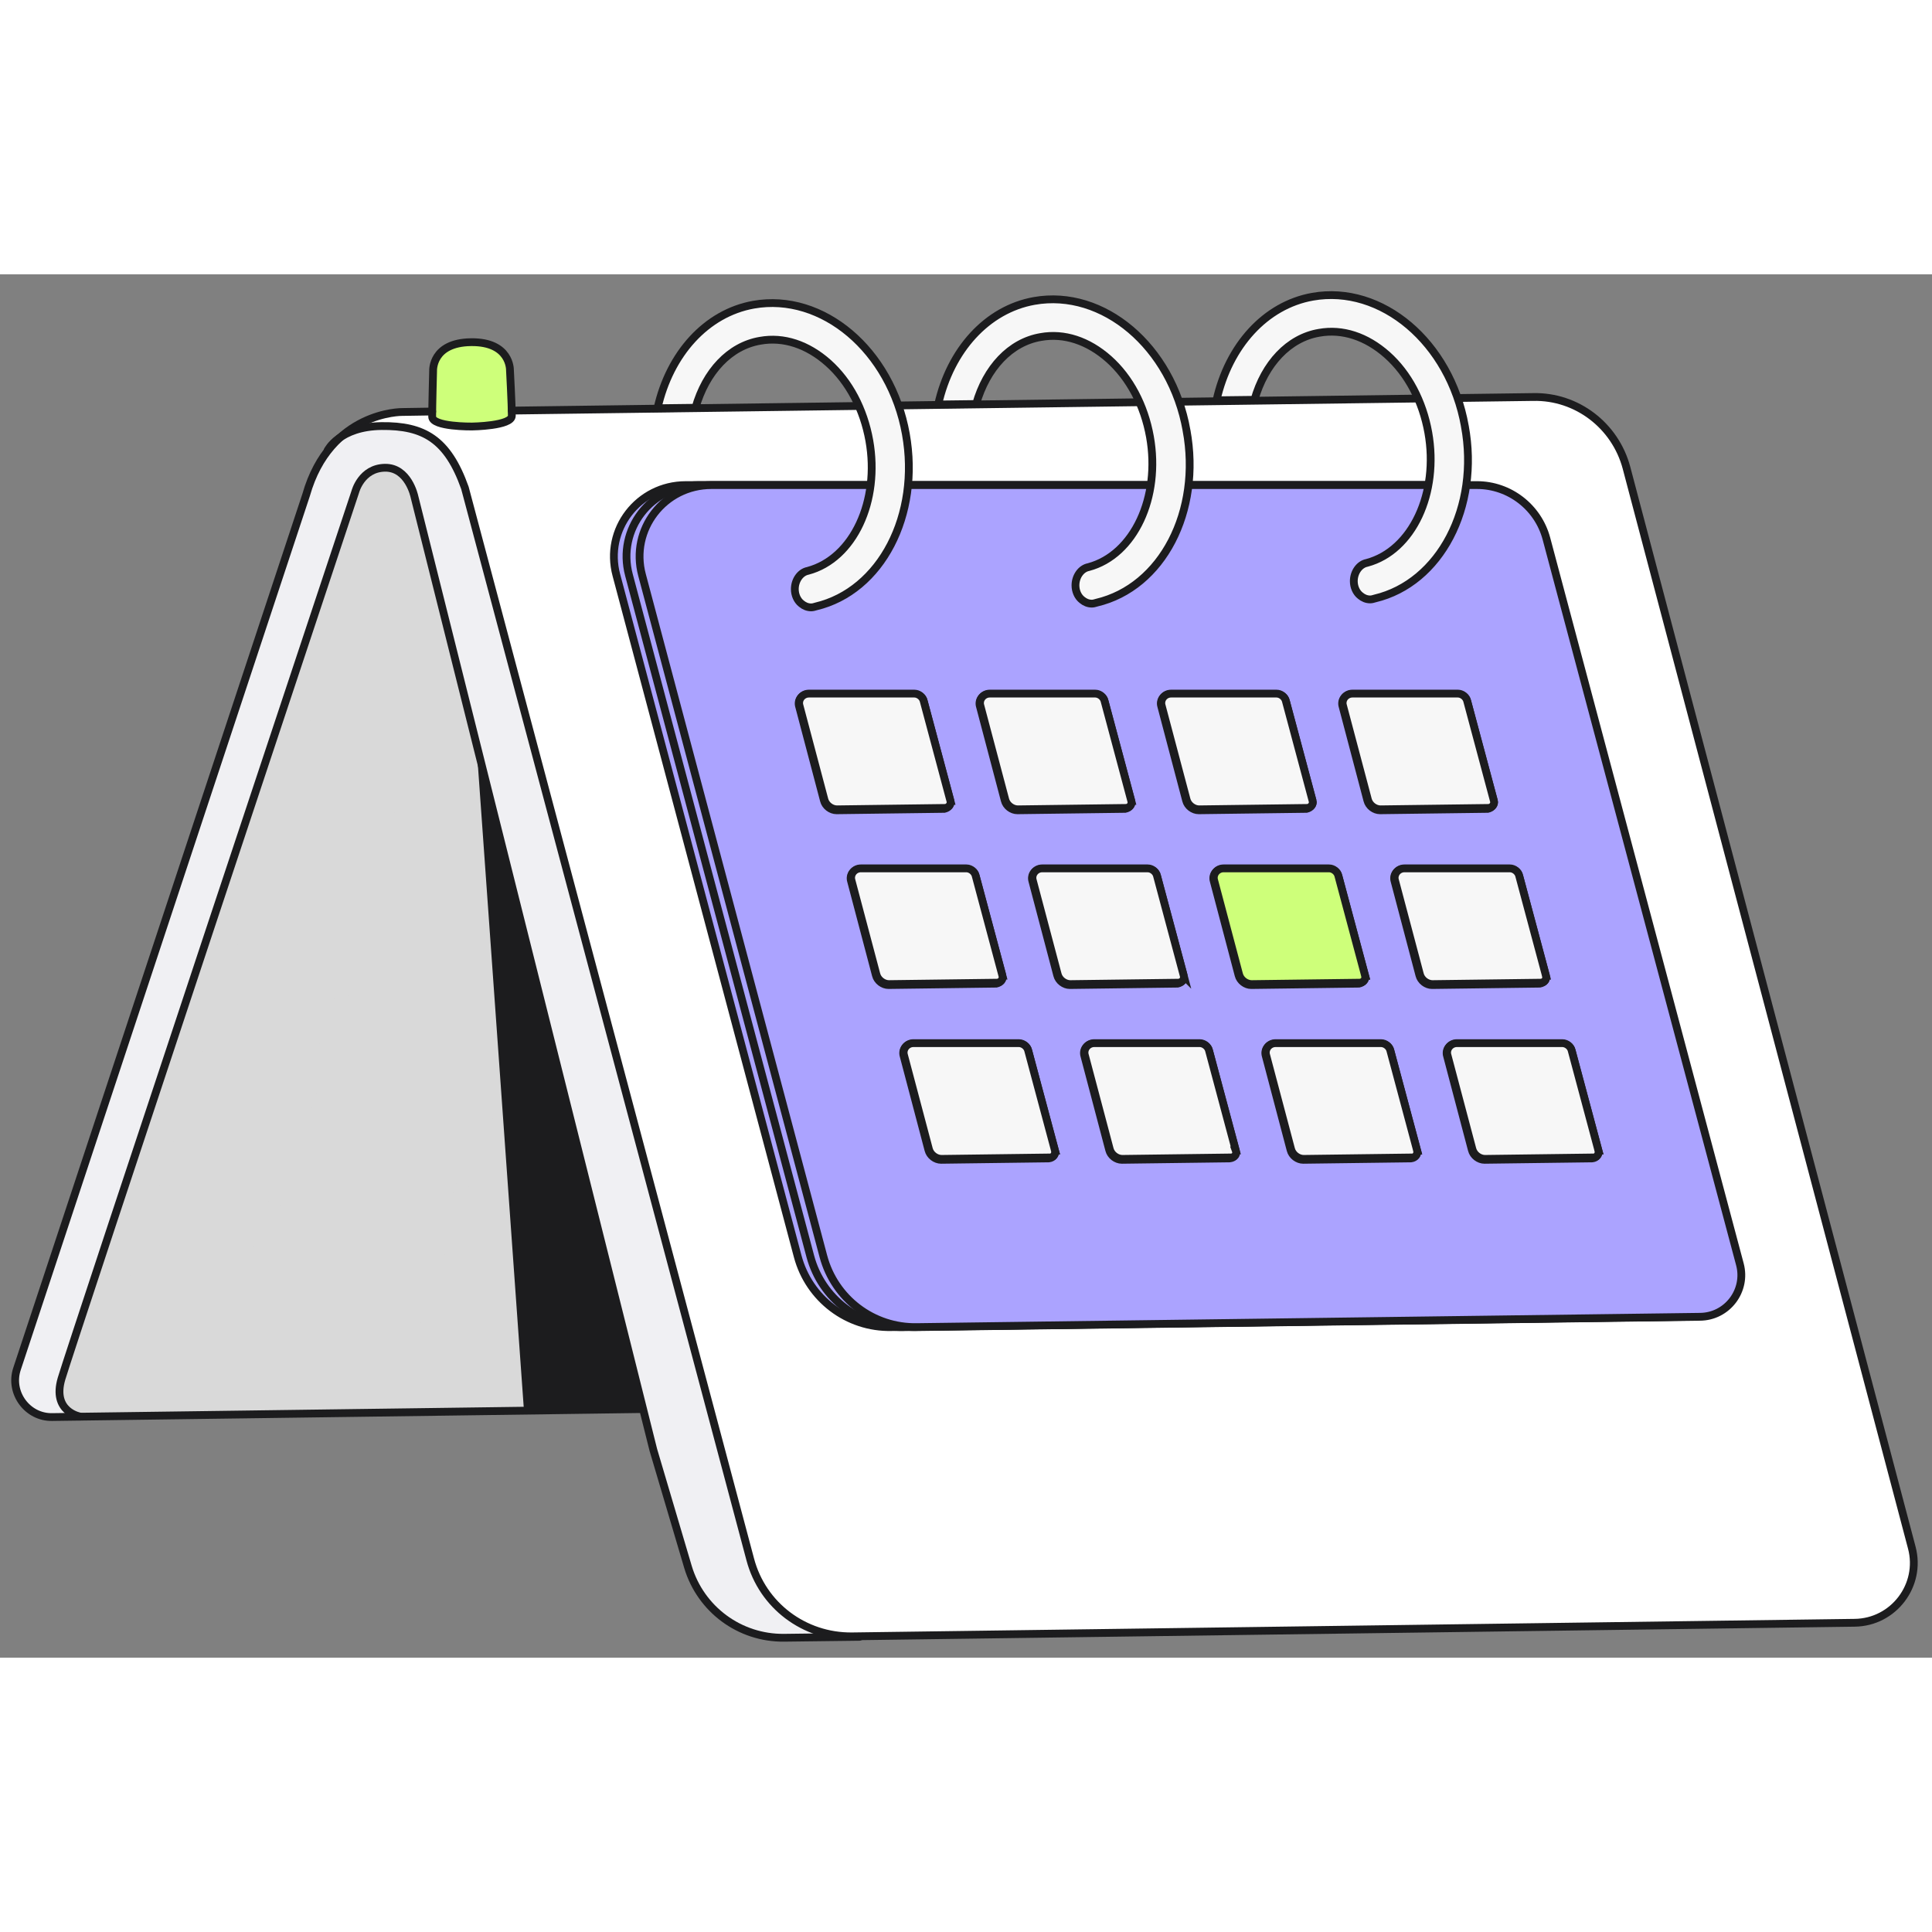 <svg width="540" height="540" fill="none" viewBox="84.173 132.086 371.655 266.115" xmlns="http://www.w3.org/2000/svg"><rect x="84.173" y="132.086" width="371.655" height="266.115" fill="#808080" stroke="none"/><path d="M0 0h540v540H0z" style="fill: rgba(251, 247, 239, 0);"></path><path fill="#F0F0F3" d="M99.614 351.825h-6.49s-6.76-.811-6.039-8.022l.811-2.614 55.614-168.106s2.254-11.177 14.512-13.07c12.259-1.893 21.813 7.482 21.813 7.482l62.104 209.839 6.13 16.855h-14.062s-11.086.992-17.306-12.078l-2.073-7.031-7.301-26.41-35.333-141.876-7.482-28.934s-.27-8.653-6.94-8.563c0 0-4.147-.09-5.769 6.58l-29.745 89.326-24.968 75.715s-2.343 5.949-1.262 8.022c1.172 2.164 3.786 2.885 3.786 2.885Z"></path><path fill="#fff" d="M147.301 165.962s2.253-4.597 10.365-4.687c8.113-.09 12.71 2.524 16.045 11.898l54.893 206.144c2.343 8.833 10.366 14.873 19.559 14.782l192.892-2.614c7.482-.09 12.89-7.211 10.997-14.422l-54.983-207.766c-2.163-8.112-9.555-13.79-17.937-13.61l-196.498 2.614-19.109.27s-10.005-.991-16.224 7.391Z"></path><path fill="#CEFF7A" d="M174.79 145.139c7.571-.09 7.481 5.318 7.481 5.318s.361 6.76.361 8.833c0 1.983-7.662 2.073-7.662 2.073s-7.661.091-7.661-1.892c0-1.983.18-8.834.18-8.834s-.271-5.408 7.301-5.498Z"></path><path fill="#D9D9D9" d="m207.596 350.383-107.984 1.442s-4.507-.811-3.876-6.129l1.442-4.687 55.344-167.114s1.082-4.057 5.048-4.507c3.966-.451 5.769 3.966 5.769 3.966l2.073 7.752 42.184 169.277Z"></path><path fill="#fff" d="m321.705 284.491-13.791.18 2.975 13.251 14.241-.181-3.425-13.25ZM328.553 309.28l-13.791.181 2.974 13.25 14.242-.181-3.425-13.25ZM352.357 284.042l-13.791.18 2.975 13.25 14.241-.18-3.425-13.25ZM359.295 308.919l-13.791.18 2.974 13.25 14.242-.18-3.425-13.25ZM383.088 283.681l-13.791.18 2.974 13.25 14.242-.18-3.425-13.25ZM389.939 308.467l-13.791.18 2.975 13.25 14.242-.18-3.426-13.25Z"></path><path fill="#F0F0F3" d="m340.549 292.963 9.104-8.833-11.087.18 1.983 8.653ZM309.815 293.236l9.104-8.834-11.087.181 1.983 8.653ZM316.745 318.114l9.103-8.834-11.086.181 1.983 8.653ZM347.397 317.752l9.104-8.833-11.087.18 1.983 8.653ZM378.131 317.3l9.104-8.833-11.087.18 1.983 8.653ZM370.747 290.621l7.121-6.94-8.653.09 1.532 6.85Z"></path><path fill="#D9D9D9" d="m205.699 341.008-92.3 1.352h-4.506s-4.237.451-4.237-2.884l.451-2.164 51.288-157.92s1.532-7.842 6.67-6.58l42.634 168.196Z"></path><path fill="#D9D9D9" d="m123.496 348.399 47.051-145.031 1.082 4.597-45.699 140.434h-2.434ZM159.641 342.359l25.959-74.453 1.082 4.597-24.608 69.856h-2.433Z"></path><path stroke="#1C1C1E" stroke-linecap="round" stroke-linejoin="round" stroke-width="1.5" d="m167.31 158.479-5.769.09s-13.881-.181-18.477 15.954L87.449 342.629c-1.532 4.597 1.983 9.374 6.76 9.284l113.392-1.533"></path><path stroke="#1C1C1E" stroke-linecap="round" stroke-linejoin="round" stroke-width="1.5" d="M147.199 165.962s2.254-4.597 10.366-4.687c8.112-.09 12.709 2.524 16.044 11.898l54.893 206.144c2.344 8.833 10.366 14.873 19.56 14.782l192.892-2.614c7.481-.09 12.889-7.211 10.996-14.422l-54.893-207.766c-2.163-8.112-9.554-13.79-17.937-13.61l-196.497 2.614"></path><path stroke="#1C1C1E" stroke-linecap="round" stroke-linejoin="round" stroke-width="1.5" d="M99.615 351.824s-5.498-.902-3.605-7.302c1.893-6.399 56.515-170.629 56.515-170.629s1.172-4.507 5.679-4.597c4.507-.09 5.679 5.498 5.679 5.498l45.969 183.429 6.67 22.535c2.434 8.112 9.915 13.7 18.478 13.61l14.512-.18M174.79 145.139c7.571-.09 7.481 5.318 7.481 5.318s.361 6.76.361 8.833c0 1.983-7.662 2.073-7.662 2.073s-7.661.091-7.661-1.892c0-1.983.18-8.834.18-8.834s-.271-5.408 7.301-5.498ZM321.705 284.491l-13.791.18 2.975 13.251 14.241-.181-3.425-13.25ZM328.553 309.28l-13.791.181 2.974 13.25 14.242-.181-3.425-13.25ZM352.357 284.042l-13.791.18 2.975 13.25 14.241-.18-3.425-13.25ZM359.295 308.919l-13.791.18 2.974 13.25 14.242-.18-3.425-13.25ZM383.088 283.681l-13.791.18 2.974 13.25 14.242-.18-3.425-13.25ZM389.939 308.467l-13.791.18 2.975 13.25 14.242-.18-3.426-13.25Z"></path><path fill="#ABA3FF" d="m413.934 322.53-37.227-139.803c-1.622-5.949-6.94-10.095-13.069-10.095H215.814c-8.924 0-15.413 8.473-13.07 17.036l34.973 131.329c2.163 8.113 9.555 13.791 18.027 13.611l150.528-1.983c5.228 0 9.014-5.048 7.662-10.095Z"></path><path stroke="#1C1C1E" stroke-linecap="round" stroke-linejoin="round" stroke-width="1.5" d="m413.933 322.53-37.227-139.623c-1.622-6.039-7.121-10.275-13.34-10.275H216.083c-9.104 0-15.684 8.563-13.34 17.306l34.883 131.059c2.163 8.113 9.554 13.791 18.027 13.611l150.528-1.983c5.318 0 9.104-5.048 7.752-10.095Z"></path><path fill="#ABA3FF" d="m416.36 322.53-37.227-139.803c-1.622-5.949-6.94-10.095-13.07-10.095H218.24c-8.924 0-15.414 8.473-13.07 17.036l34.973 131.329c2.163 8.113 9.554 13.791 18.027 13.611l150.528-1.983c5.228 0 9.014-5.048 7.662-10.095Z"></path><path stroke="#1C1C1E" stroke-linecap="round" stroke-linejoin="round" stroke-width="1.5" d="m416.358 322.53-37.226-139.623c-1.623-6.039-7.121-10.275-13.34-10.275H218.509c-9.104 0-15.684 8.563-13.34 17.306l34.882 131.059c2.164 8.113 9.555 13.791 18.028 13.611l150.528-1.983c5.318 0 9.103-5.048 7.751-10.095Z"></path><path fill="#ABA3FF" d="m418.875 322.53-37.226-139.803c-1.623-5.949-6.941-10.095-13.07-10.095H220.755c-8.923 0-15.413 8.473-13.069 17.036l34.973 131.329c2.163 8.113 9.554 13.791 18.027 13.611l150.528-1.983c5.228 0 9.013-5.048 7.661-10.095Z"></path><path stroke="#1C1C1E" stroke-linecap="round" stroke-linejoin="round" stroke-width="1.5" d="m418.874 322.53-37.226-139.623c-1.623-6.039-7.121-10.275-13.341-10.275H221.024c-9.103 0-15.683 8.563-13.34 17.306l34.883 131.059c2.163 8.113 9.555 13.791 18.027 13.611l150.528-1.983c5.318 0 9.104-5.048 7.752-10.095Z"></path><path fill="#F7F7F7" stroke="#1C1C1E" stroke-miterlimit="10" stroke-width="1.5" d="M312.421 162.085c-2.885-16.135-16.045-27.222-29.295-24.878-9.103 1.623-16.134 9.464-18.478 19.92l7.301-.09c1.983-6.94 6.58-11.898 12.439-12.889 4.507-.812 9.104.721 13.07 4.236 4.056 3.606 6.85 8.924 7.932 14.963 2.073 11.627-3.065 22.714-11.808 25.058-1.442.27-2.524 1.803-2.524 3.515 0 1.082.451 2.164 1.262 2.795.541.45 1.172.721 1.893.721.271 0 .631-.091.902-.181 12.619-2.974 20.19-17.576 17.306-33.17ZM365.964 161.274c-2.885-16.134-16.045-27.221-29.295-24.877-9.103 1.622-16.134 9.464-18.478 19.92l7.301-.09c1.983-6.941 6.58-11.898 12.439-12.89 4.507-.811 9.104.721 13.07 4.236 4.056 3.606 6.85 8.924 7.932 14.963 2.073 11.628-3.065 22.715-11.808 25.058-1.442.271-2.524 1.803-2.524 3.516 0 1.081.451 2.163 1.262 2.794.541.451 1.172.721 1.893.721.271 0 .631-.09.902-.18 12.528-2.975 20.19-17.577 17.306-33.171ZM267.007 233.385l-5.138-19.199c-.18-.811-.992-1.352-1.803-1.352h-20.371c-1.262 0-2.163 1.172-1.802 2.344l4.777 18.117c.27 1.082 1.352 1.893 2.434 1.893l20.731-.27c.811-.181 1.352-.902 1.172-1.533Z"></path><path fill="#F7F7F7" stroke="#1C1C1E" stroke-miterlimit="10" stroke-width="1.5" d="m267.002 233.385-5.137-19.2c-.181-.811-.992-1.442-1.803-1.442h-20.281c-1.262 0-2.163 1.172-1.802 2.344l4.777 18.027c.27 1.082 1.352 1.893 2.433 1.893l20.732-.27c.721 0 1.262-.721 1.081-1.352ZM301.792 233.385l-5.138-19.199c-.18-.811-.991-1.352-1.803-1.352H274.48c-1.261 0-2.163 1.172-1.802 2.344l4.777 18.117c.27 1.082 1.352 1.893 2.434 1.893l20.731-.27c.901-.181 1.352-.902 1.172-1.533Z"></path><path fill="#F7F7F7" stroke="#1C1C1E" stroke-miterlimit="10" stroke-width="1.5" d="m301.795 233.385-5.137-19.2c-.181-.811-.992-1.442-1.803-1.442h-20.281c-1.262 0-2.163 1.172-1.802 2.344l4.777 18.027c.27 1.082 1.352 1.893 2.433 1.893l20.732-.27c.811 0 1.262-.721 1.081-1.352ZM336.679 233.385l-5.138-19.199c-.181-.811-.992-1.352-1.803-1.352h-20.371c-1.262 0-2.163 1.172-1.803 2.344l4.778 18.117c.27 1.082 1.352 1.893 2.433 1.893l20.732-.27c.811-.181 1.352-.902 1.172-1.533Z"></path><path fill="#F7F7F7" stroke="#1C1C1E" stroke-miterlimit="10" stroke-width="1.5" d="m336.674 233.385-5.137-19.2c-.181-.811-.992-1.442-1.803-1.442h-20.281c-1.262 0-2.163 1.172-1.803 2.344l4.778 18.027c.27 1.082 1.352 1.893 2.433 1.893l20.732-.27c.721 0 1.262-.721 1.081-1.352ZM371.55 233.385l-5.138-19.199c-.18-.811-.992-1.352-1.803-1.352h-20.371c-1.262 0-2.163 1.172-1.802 2.344l4.777 18.117c.27 1.082 1.352 1.893 2.433 1.893l20.732-.27c.811-.181 1.352-.902 1.172-1.533Z"></path><path fill="#F7F7F7" stroke="#1C1C1E" stroke-miterlimit="10" stroke-width="1.5" d="m371.557 233.385-5.138-19.2c-.18-.811-.991-1.442-1.802-1.442h-20.281c-1.262 0-2.163 1.172-1.803 2.344l4.777 18.027c.271 1.082 1.353 1.893 2.434 1.893l20.732-.27c.721 0 1.261-.721 1.081-1.352ZM277.003 267.004l-5.138-19.199c-.18-.811-.991-1.352-1.803-1.352h-20.371c-1.261 0-2.163 1.172-1.802 2.344l4.777 18.117c.27 1.082 1.352 1.893 2.434 1.893l20.731-.27c.811-.181 1.352-.812 1.172-1.533Z"></path><path fill="#F7F7F7" stroke="#1C1C1E" stroke-miterlimit="10" stroke-width="1.5" d="m277.002 267.004-5.137-19.2c-.181-.811-.992-1.442-1.803-1.442h-20.281c-1.262 0-2.163 1.172-1.802 2.344l4.777 18.027c.27 1.082 1.352 1.893 2.433 1.893l20.732-.27c.721 0 1.262-.631 1.081-1.352ZM311.882 267.005l-5.138-19.199c-.18-.811-.992-1.352-1.803-1.352H284.57c-1.262 0-2.163 1.172-1.802 2.344l4.777 18.117c.27 1.082 1.352 1.893 2.434 1.893l20.731-.27c.811-.181 1.352-.812 1.172-1.533Z"></path><path fill="#F7F7F7" stroke="#1C1C1E" stroke-miterlimit="10" stroke-width="1.5" d="m311.885 267.005-5.137-19.2c-.181-.811-.992-1.442-1.803-1.442h-20.281c-1.262 0-2.163 1.172-1.803 2.344l4.778 18.027c.27 1.082 1.352 1.893 2.433 1.893l20.732-.27c.721 0 1.262-.631 1.081-1.352ZM346.772 267.005l-5.137-19.199c-.181-.811-.992-1.352-1.803-1.352h-20.371c-1.262 0-2.163 1.172-1.803 2.344l4.777 18.117c.271 1.082 1.353 1.893 2.434 1.893l20.732-.27c.811-.181 1.352-.812 1.171-1.533Z"></path><path fill="#CEFF7A" stroke="#1C1C1E" stroke-miterlimit="10" stroke-width="1.5" d="m346.772 267.005-5.138-19.2c-.18-.811-.991-1.442-1.802-1.442h-20.281c-1.262 0-2.163 1.172-1.803 2.344l4.777 18.027c.271 1.082 1.352 1.893 2.434 1.893l20.731-.27c.721 0 1.262-.631 1.082-1.352Z"></path><path fill="#F7F7F7" stroke="#1C1C1E" stroke-miterlimit="10" stroke-width="1.5" d="m381.554 267.005-5.138-19.199c-.18-.811-.992-1.352-1.803-1.352h-20.371c-1.262 0-2.163 1.172-1.803 2.344l4.778 18.117c.27 1.082 1.352 1.893 2.433 1.893l20.732-.27c.901-.181 1.352-.812 1.172-1.533Z"></path><path fill="#F7F7F7" stroke="#1C1C1E" stroke-miterlimit="10" stroke-width="1.5" d="m381.561 267.005-5.138-19.2c-.18-.811-.991-1.442-1.802-1.442H354.34c-1.262 0-2.163 1.172-1.803 2.344l4.777 18.027c.271 1.082 1.352 1.893 2.434 1.893l20.731-.27c.812 0 1.262-.631 1.082-1.352ZM287.112 300.625l-5.138-19.199c-.18-.811-.991-1.352-1.802-1.352h-20.371c-1.262 0-2.163 1.172-1.803 2.344l4.777 18.117c.271 1.082 1.352 1.893 2.434 1.893l20.731-.27c.812-.09 1.352-.811 1.172-1.533Z"></path><path fill="#F7F7F7" stroke="#1C1C1E" stroke-miterlimit="10" stroke-width="1.5" d="m287.108 300.626-5.138-19.199c-.18-.812-.991-1.443-1.803-1.443h-20.28c-1.262 0-2.164 1.172-1.803 2.344l4.777 18.027c.271 1.082 1.352 1.893 2.434 1.893l20.731-.27c.721.09 1.262-.631 1.082-1.352ZM321.886 300.625l-5.138-19.199c-.18-.811-.992-1.352-1.803-1.352h-20.371c-1.262 0-2.163 1.172-1.802 2.344l4.777 18.117c.27 1.082 1.352 1.893 2.433 1.893l20.732-.27c.901-.09 1.442-.811 1.172-1.533Z"></path><path fill="#F7F7F7" stroke="#1C1C1E" stroke-miterlimit="10" stroke-width="1.5" d="m321.897 300.626-5.138-19.199c-.18-.812-.991-1.443-1.802-1.443h-20.281c-1.262 0-2.163 1.172-1.803 2.344l4.777 18.027c.271 1.082 1.352 1.893 2.434 1.893l20.731-.27c.812.09 1.352-.631 1.082-1.352ZM356.776 300.625l-5.138-19.199c-.18-.811-.991-1.352-1.802-1.352h-20.371c-1.262 0-2.163 1.172-1.803 2.344l4.777 18.117c.271 1.082 1.352 1.893 2.434 1.893l20.731-.27c.812-.09 1.352-.811 1.172-1.533Z"></path><path fill="#F7F7F7" stroke="#1C1C1E" stroke-miterlimit="10" stroke-width="1.5" d="m356.776 300.626-5.138-19.199c-.18-.812-.991-1.443-1.803-1.443h-20.28c-1.262 0-2.164 1.172-1.803 2.344l4.777 18.027c.271 1.082 1.352 1.893 2.434 1.893l20.731-.27c.721.09 1.262-.631 1.082-1.352Z"></path><path fill="#CEFF7A" stroke="#1C1C1E" stroke-miterlimit="10" stroke-width="1.5" d="m391.651 300.625-5.138-19.199c-.18-.811-.991-1.352-1.802-1.352H364.34c-1.262 0-2.163 1.172-1.803 2.344l4.777 18.117c.271 1.082 1.352 1.893 2.434 1.893l20.731-.27c.812-.09 1.352-.811 1.172-1.533Z"></path><path fill="#F7F7F7" stroke="#1C1C1E" stroke-miterlimit="10" stroke-width="1.5" d="m391.655 300.626-5.138-19.199c-.18-.812-.991-1.443-1.803-1.443h-20.28c-1.262 0-2.164 1.172-1.803 2.344l4.777 18.027c.271 1.082 1.352 1.893 2.434 1.893l20.731-.27c.721.09 1.262-.631 1.082-1.352Z"></path><path fill="#1C1C1E" d="m175.777 221.936 9.194 128.805 22.625-.36-31.819-128.445Z"></path><path fill="#F7F7F7" stroke="#1C1C1E" stroke-miterlimit="10" stroke-width="1.5" d="M258.432 162.807c-2.884-16.135-16.044-27.222-29.294-24.878-9.104 1.622-16.134 9.464-18.478 19.92l7.301-.09c1.983-6.941 6.58-11.898 12.439-12.89 4.507-.811 9.104.721 13.07 4.237 4.056 3.605 6.85 8.923 7.932 14.962 2.073 11.628-3.065 22.715-11.808 25.059-1.442.27-2.524 1.802-2.524 3.515 0 1.082.451 2.163 1.262 2.794.541.451 1.172.721 1.893.721.27 0 .631-.09.901-.18 12.529-2.975 20.101-17.577 17.306-33.17Z"></path></svg>